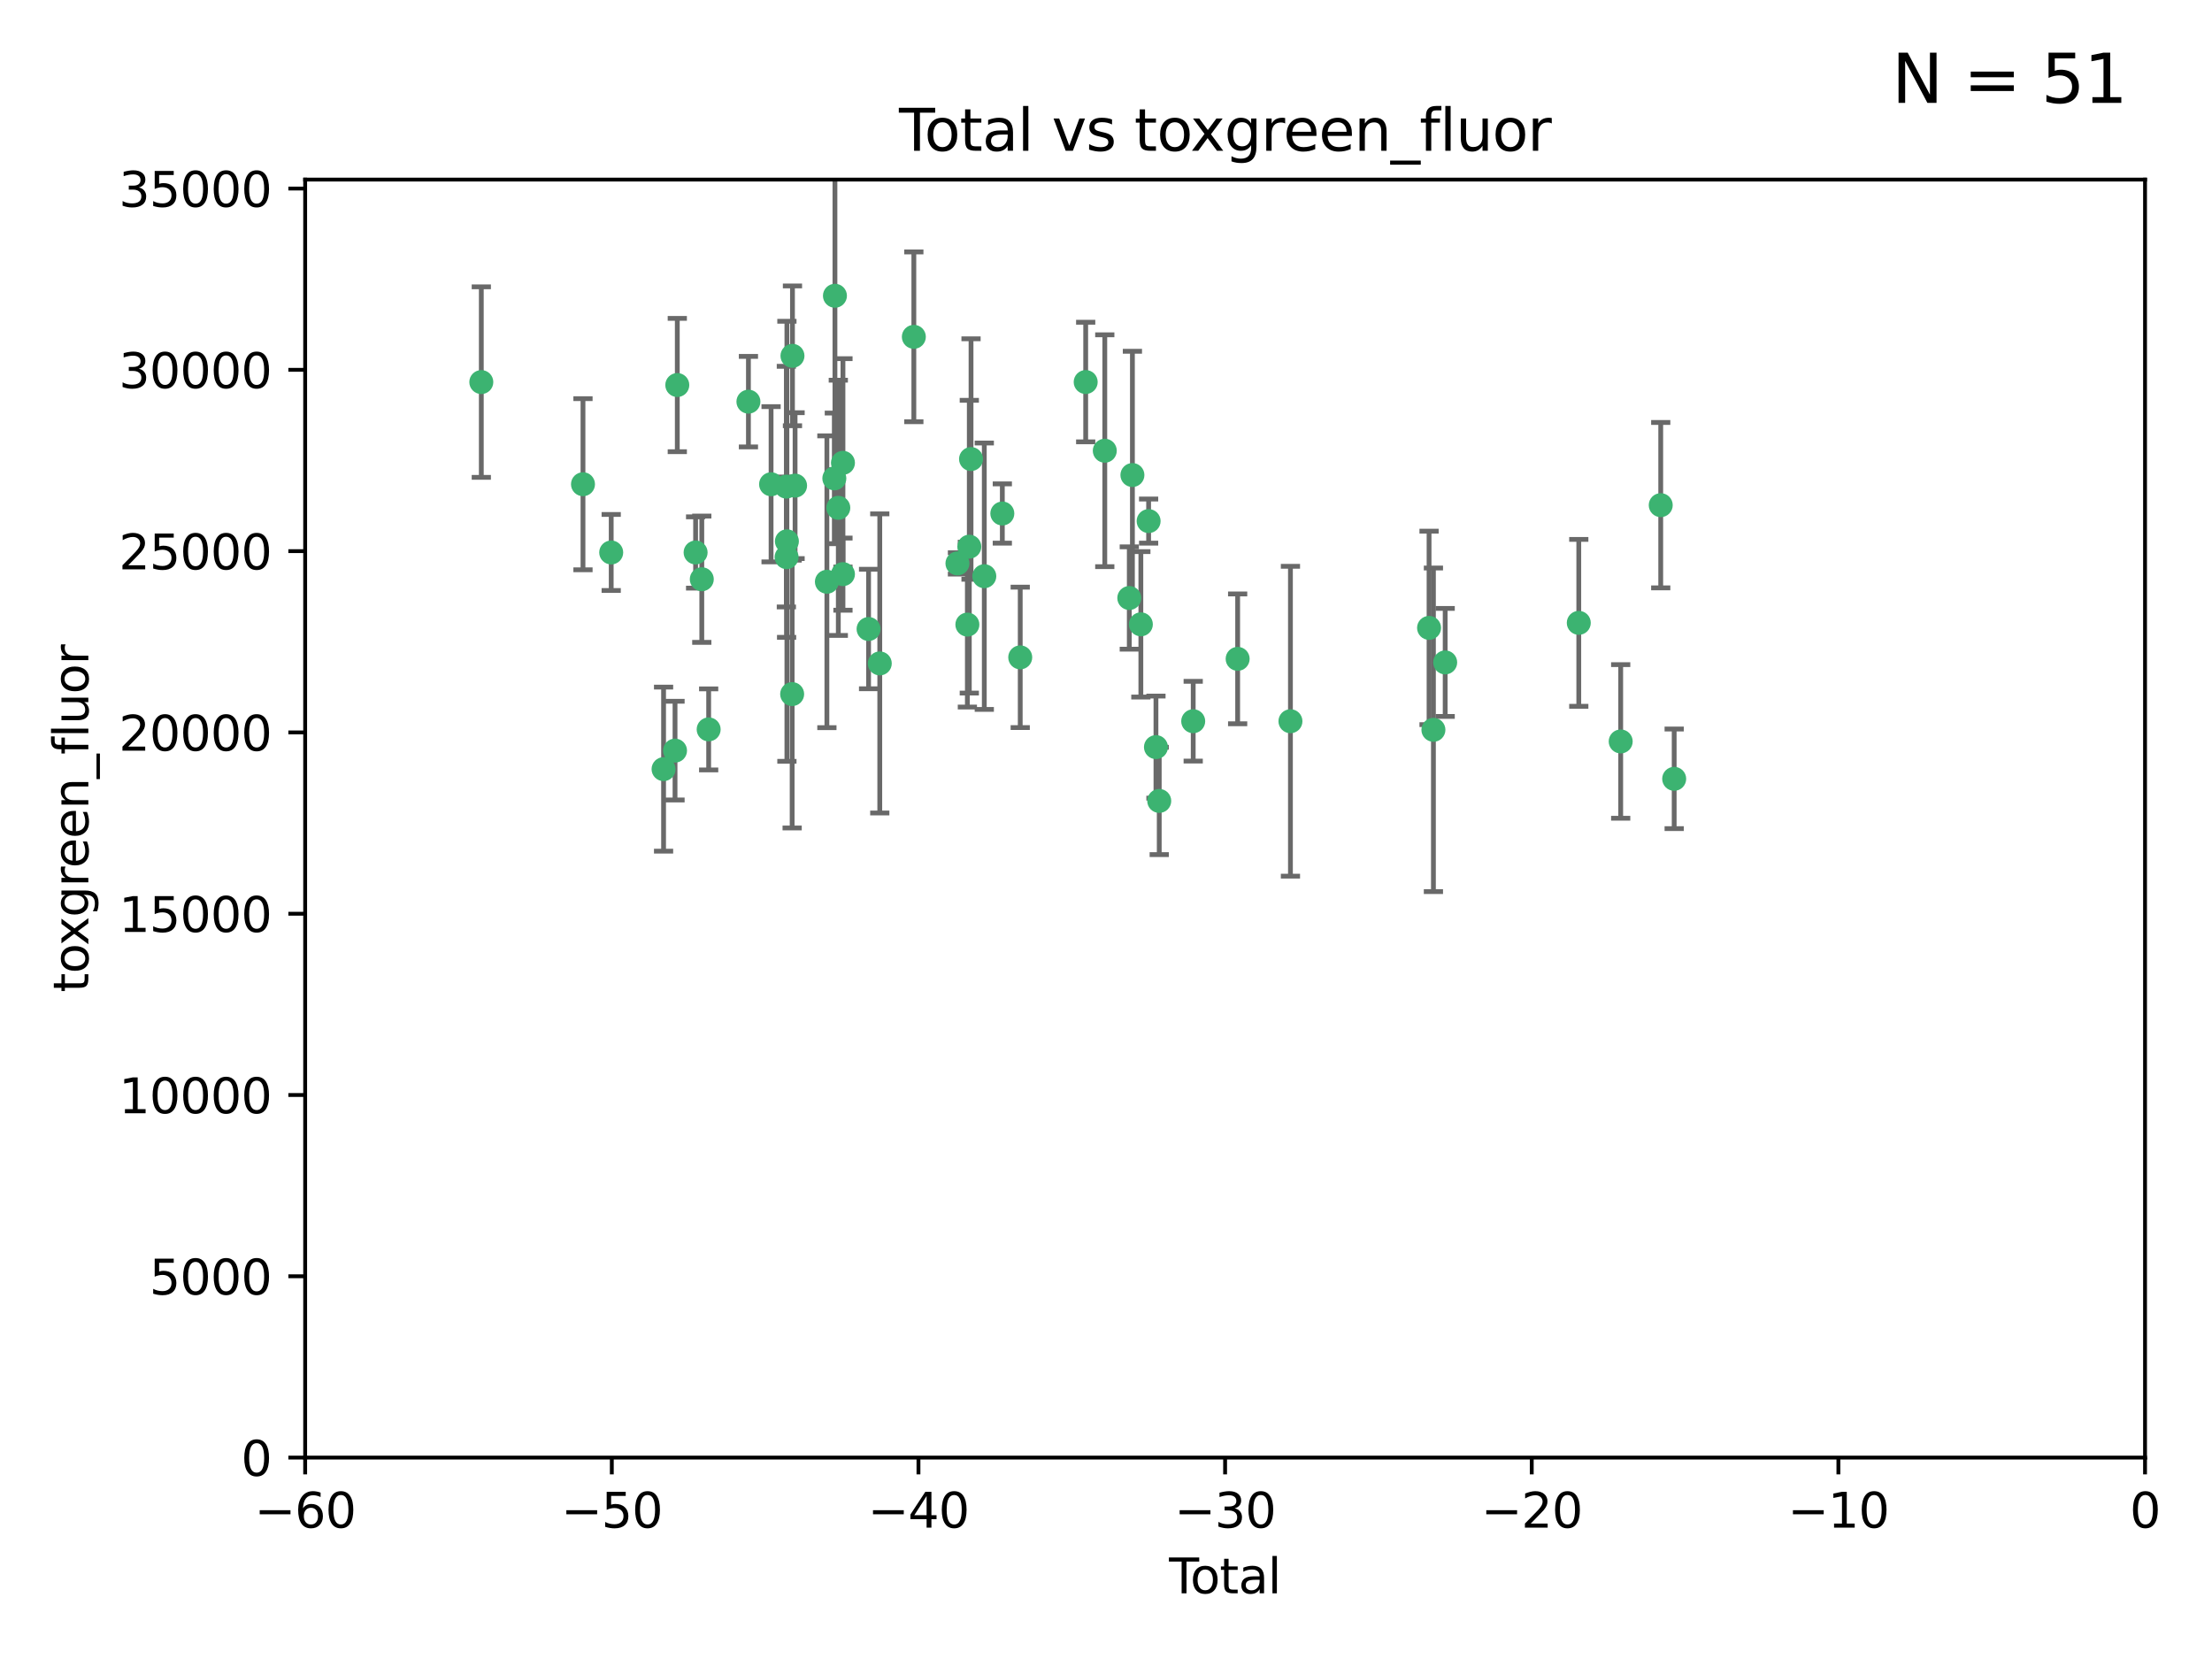 <?xml version="1.0" encoding="utf-8" standalone="no"?>
<!DOCTYPE svg PUBLIC "-//W3C//DTD SVG 1.1//EN"
  "http://www.w3.org/Graphics/SVG/1.1/DTD/svg11.dtd">
<svg xmlns:xlink="http://www.w3.org/1999/xlink" width="460.8pt" height="345.6pt" viewBox="0 0 460.8 345.6" xmlns="http://www.w3.org/2000/svg" version="1.1">
 <defs>
  <style type="text/css">*{stroke-linejoin: round; stroke-linecap: butt}</style>
 </defs>
 <g id="figure_1">
  <g id="patch_1">
   <path d="M 0 345.6 
L 460.8 345.6 
L 460.8 0 
L 0 0 
z
" style="fill: #ffffff"/>
  </g>
  <g id="axes_1">
   <g id="patch_2">
    <path d="M 63.571 303.64 
L 446.85 303.64 
L 446.85 37.411 
L 63.571 37.411 
z
" style="fill: #ffffff"/>
   </g>
   <g id="PathCollection_1">
    <defs>
     <path id="m835913320c" d="M 0 1.118 
C 0.297 1.118 0.581 1 0.791 0.791 
C 1 0.581 1.118 0.297 1.118 0 
C 1.118 -0.297 1 -0.581 0.791 -0.791 
C 0.581 -1 0.297 -1.118 0 -1.118 
C -0.297 -1.118 -0.581 -1 -0.791 -0.791 
C -1 -0.581 -1.118 -0.297 -1.118 0 
C -1.118 0.297 -1 0.581 -0.791 0.791 
C -0.581 1 -0.297 1.118 0 1.118 
z
" style="stroke: #3cb371"/>
    </defs>
    <g clip-path="url(#p80adb5ae2f)">
     <use xlink:href="#m835913320c" x="100.265" y="79.593" style="fill: #3cb371; stroke: #3cb371"/>
     <use xlink:href="#m835913320c" x="121.447" y="100.872" style="fill: #3cb371; stroke: #3cb371"/>
     <use xlink:href="#m835913320c" x="127.325" y="115.09" style="fill: #3cb371; stroke: #3cb371"/>
     <use xlink:href="#m835913320c" x="138.234" y="160.224" style="fill: #3cb371; stroke: #3cb371"/>
     <use xlink:href="#m835913320c" x="140.62" y="156.366" style="fill: #3cb371; stroke: #3cb371"/>
     <use xlink:href="#m835913320c" x="141.093" y="80.209" style="fill: #3cb371; stroke: #3cb371"/>
     <use xlink:href="#m835913320c" x="144.908" y="115.091" style="fill: #3cb371; stroke: #3cb371"/>
     <use xlink:href="#m835913320c" x="146.196" y="120.662" style="fill: #3cb371; stroke: #3cb371"/>
     <use xlink:href="#m835913320c" x="147.627" y="151.945" style="fill: #3cb371; stroke: #3cb371"/>
     <use xlink:href="#m835913320c" x="155.911" y="83.673" style="fill: #3cb371; stroke: #3cb371"/>
     <use xlink:href="#m835913320c" x="160.629" y="100.88" style="fill: #3cb371; stroke: #3cb371"/>
     <use xlink:href="#m835913320c" x="163.813" y="101.372" style="fill: #3cb371; stroke: #3cb371"/>
     <use xlink:href="#m835913320c" x="163.861" y="116.067" style="fill: #3cb371; stroke: #3cb371"/>
     <use xlink:href="#m835913320c" x="163.926" y="112.761" style="fill: #3cb371; stroke: #3cb371"/>
     <use xlink:href="#m835913320c" x="165.019" y="144.591" style="fill: #3cb371; stroke: #3cb371"/>
     <use xlink:href="#m835913320c" x="165.086" y="74.129" style="fill: #3cb371; stroke: #3cb371"/>
     <use xlink:href="#m835913320c" x="165.629" y="101.166" style="fill: #3cb371; stroke: #3cb371"/>
     <use xlink:href="#m835913320c" x="172.257" y="121.191" style="fill: #3cb371; stroke: #3cb371"/>
     <use xlink:href="#m835913320c" x="173.807" y="99.654" style="fill: #3cb371; stroke: #3cb371"/>
     <use xlink:href="#m835913320c" x="173.933" y="61.614" style="fill: #3cb371; stroke: #3cb371"/>
     <use xlink:href="#m835913320c" x="174.635" y="105.788" style="fill: #3cb371; stroke: #3cb371"/>
     <use xlink:href="#m835913320c" x="175.603" y="96.415" style="fill: #3cb371; stroke: #3cb371"/>
     <use xlink:href="#m835913320c" x="175.604" y="119.604" style="fill: #3cb371; stroke: #3cb371"/>
     <use xlink:href="#m835913320c" x="180.941" y="131.033" style="fill: #3cb371; stroke: #3cb371"/>
     <use xlink:href="#m835913320c" x="183.273" y="138.203" style="fill: #3cb371; stroke: #3cb371"/>
     <use xlink:href="#m835913320c" x="190.37" y="70.169" style="fill: #3cb371; stroke: #3cb371"/>
     <use xlink:href="#m835913320c" x="199.455" y="117.366" style="fill: #3cb371; stroke: #3cb371"/>
     <use xlink:href="#m835913320c" x="201.522" y="130.114" style="fill: #3cb371; stroke: #3cb371"/>
     <use xlink:href="#m835913320c" x="201.924" y="113.883" style="fill: #3cb371; stroke: #3cb371"/>
     <use xlink:href="#m835913320c" x="202.284" y="95.624" style="fill: #3cb371; stroke: #3cb371"/>
     <use xlink:href="#m835913320c" x="205.046" y="120.034" style="fill: #3cb371; stroke: #3cb371"/>
     <use xlink:href="#m835913320c" x="208.803" y="106.972" style="fill: #3cb371; stroke: #3cb371"/>
     <use xlink:href="#m835913320c" x="212.533" y="136.942" style="fill: #3cb371; stroke: #3cb371"/>
     <use xlink:href="#m835913320c" x="226.169" y="79.585" style="fill: #3cb371; stroke: #3cb371"/>
     <use xlink:href="#m835913320c" x="230.147" y="93.895" style="fill: #3cb371; stroke: #3cb371"/>
     <use xlink:href="#m835913320c" x="235.252" y="124.576" style="fill: #3cb371; stroke: #3cb371"/>
     <use xlink:href="#m835913320c" x="235.902" y="98.96" style="fill: #3cb371; stroke: #3cb371"/>
     <use xlink:href="#m835913320c" x="237.661" y="130.059" style="fill: #3cb371; stroke: #3cb371"/>
     <use xlink:href="#m835913320c" x="239.278" y="108.552" style="fill: #3cb371; stroke: #3cb371"/>
     <use xlink:href="#m835913320c" x="240.806" y="155.635" style="fill: #3cb371; stroke: #3cb371"/>
     <use xlink:href="#m835913320c" x="241.49" y="166.847" style="fill: #3cb371; stroke: #3cb371"/>
     <use xlink:href="#m835913320c" x="248.567" y="150.242" style="fill: #3cb371; stroke: #3cb371"/>
     <use xlink:href="#m835913320c" x="257.825" y="137.251" style="fill: #3cb371; stroke: #3cb371"/>
     <use xlink:href="#m835913320c" x="268.823" y="150.246" style="fill: #3cb371; stroke: #3cb371"/>
     <use xlink:href="#m835913320c" x="297.7" y="130.801" style="fill: #3cb371; stroke: #3cb371"/>
     <use xlink:href="#m835913320c" x="298.607" y="152.035" style="fill: #3cb371; stroke: #3cb371"/>
     <use xlink:href="#m835913320c" x="301.058" y="137.993" style="fill: #3cb371; stroke: #3cb371"/>
     <use xlink:href="#m835913320c" x="328.889" y="129.752" style="fill: #3cb371; stroke: #3cb371"/>
     <use xlink:href="#m835913320c" x="337.621" y="154.457" style="fill: #3cb371; stroke: #3cb371"/>
     <use xlink:href="#m835913320c" x="345.961" y="105.234" style="fill: #3cb371; stroke: #3cb371"/>
     <use xlink:href="#m835913320c" x="348.763" y="162.243" style="fill: #3cb371; stroke: #3cb371"/>
    </g>
   </g>
   <g id="matplotlib.axis_1">
    <g id="xtick_1">
     <g id="line2d_1">
      <defs>
       <path id="mb2d3863bf5" d="M 0 0 
L 0 3.5 
" style="stroke: #000000; stroke-width: 0.8"/>
      </defs>
      <g>
       <use xlink:href="#mb2d3863bf5" x="63.571" y="303.64" style="stroke: #000000; stroke-width: 0.8"/>
      </g>
     </g>
     <g id="text_1">
      <!-- −60 -->
      <g transform="translate(53.019 318.238)scale(0.1 -0.1)">
       <defs>
        <path id="DejaVuSans-2212" d="M 678 2272 
L 4684 2272 
L 4684 1741 
L 678 1741 
L 678 2272 
z
" transform="scale(0.016)"/>
        <path id="DejaVuSans-36" d="M 2113 2584 
Q 1688 2584 1439 2293 
Q 1191 2003 1191 1497 
Q 1191 994 1439 701 
Q 1688 409 2113 409 
Q 2538 409 2786 701 
Q 3034 994 3034 1497 
Q 3034 2003 2786 2293 
Q 2538 2584 2113 2584 
z
M 3366 4563 
L 3366 3988 
Q 3128 4100 2886 4159 
Q 2644 4219 2406 4219 
Q 1781 4219 1451 3797 
Q 1122 3375 1075 2522 
Q 1259 2794 1537 2939 
Q 1816 3084 2150 3084 
Q 2853 3084 3261 2657 
Q 3669 2231 3669 1497 
Q 3669 778 3244 343 
Q 2819 -91 2113 -91 
Q 1303 -91 875 529 
Q 447 1150 447 2328 
Q 447 3434 972 4092 
Q 1497 4750 2381 4750 
Q 2619 4750 2861 4703 
Q 3103 4656 3366 4563 
z
" transform="scale(0.016)"/>
        <path id="DejaVuSans-30" d="M 2034 4250 
Q 1547 4250 1301 3770 
Q 1056 3291 1056 2328 
Q 1056 1369 1301 889 
Q 1547 409 2034 409 
Q 2525 409 2770 889 
Q 3016 1369 3016 2328 
Q 3016 3291 2770 3770 
Q 2525 4250 2034 4250 
z
M 2034 4750 
Q 2819 4750 3233 4129 
Q 3647 3509 3647 2328 
Q 3647 1150 3233 529 
Q 2819 -91 2034 -91 
Q 1250 -91 836 529 
Q 422 1150 422 2328 
Q 422 3509 836 4129 
Q 1250 4750 2034 4750 
z
" transform="scale(0.016)"/>
       </defs>
       <use xlink:href="#DejaVuSans-2212"/>
       <use xlink:href="#DejaVuSans-36" x="83.789"/>
       <use xlink:href="#DejaVuSans-30" x="147.412"/>
      </g>
     </g>
    </g>
    <g id="xtick_2">
     <g id="line2d_2">
      <g>
       <use xlink:href="#mb2d3863bf5" x="127.451" y="303.64" style="stroke: #000000; stroke-width: 0.8"/>
      </g>
     </g>
     <g id="text_2">
      <!-- −50 -->
      <g transform="translate(116.899 318.238)scale(0.1 -0.1)">
       <defs>
        <path id="DejaVuSans-35" d="M 691 4666 
L 3169 4666 
L 3169 4134 
L 1269 4134 
L 1269 2991 
Q 1406 3038 1543 3061 
Q 1681 3084 1819 3084 
Q 2600 3084 3056 2656 
Q 3513 2228 3513 1497 
Q 3513 744 3044 326 
Q 2575 -91 1722 -91 
Q 1428 -91 1123 -41 
Q 819 9 494 109 
L 494 744 
Q 775 591 1075 516 
Q 1375 441 1709 441 
Q 2250 441 2565 725 
Q 2881 1009 2881 1497 
Q 2881 1984 2565 2268 
Q 2250 2553 1709 2553 
Q 1456 2553 1204 2497 
Q 953 2441 691 2322 
L 691 4666 
z
" transform="scale(0.016)"/>
       </defs>
       <use xlink:href="#DejaVuSans-2212"/>
       <use xlink:href="#DejaVuSans-35" x="83.789"/>
       <use xlink:href="#DejaVuSans-30" x="147.412"/>
      </g>
     </g>
    </g>
    <g id="xtick_3">
     <g id="line2d_3">
      <g>
       <use xlink:href="#mb2d3863bf5" x="191.331" y="303.64" style="stroke: #000000; stroke-width: 0.8"/>
      </g>
     </g>
     <g id="text_3">
      <!-- −40 -->
      <g transform="translate(180.778 318.238)scale(0.1 -0.1)">
       <defs>
        <path id="DejaVuSans-34" d="M 2419 4116 
L 825 1625 
L 2419 1625 
L 2419 4116 
z
M 2253 4666 
L 3047 4666 
L 3047 1625 
L 3713 1625 
L 3713 1100 
L 3047 1100 
L 3047 0 
L 2419 0 
L 2419 1100 
L 313 1100 
L 313 1709 
L 2253 4666 
z
" transform="scale(0.016)"/>
       </defs>
       <use xlink:href="#DejaVuSans-2212"/>
       <use xlink:href="#DejaVuSans-34" x="83.789"/>
       <use xlink:href="#DejaVuSans-30" x="147.412"/>
      </g>
     </g>
    </g>
    <g id="xtick_4">
     <g id="line2d_4">
      <g>
       <use xlink:href="#mb2d3863bf5" x="255.211" y="303.64" style="stroke: #000000; stroke-width: 0.8"/>
      </g>
     </g>
     <g id="text_4">
      <!-- −30 -->
      <g transform="translate(244.658 318.238)scale(0.1 -0.1)">
       <defs>
        <path id="DejaVuSans-33" d="M 2597 2516 
Q 3050 2419 3304 2112 
Q 3559 1806 3559 1356 
Q 3559 666 3084 287 
Q 2609 -91 1734 -91 
Q 1441 -91 1130 -33 
Q 819 25 488 141 
L 488 750 
Q 750 597 1062 519 
Q 1375 441 1716 441 
Q 2309 441 2620 675 
Q 2931 909 2931 1356 
Q 2931 1769 2642 2001 
Q 2353 2234 1838 2234 
L 1294 2234 
L 1294 2753 
L 1863 2753 
Q 2328 2753 2575 2939 
Q 2822 3125 2822 3475 
Q 2822 3834 2567 4026 
Q 2313 4219 1838 4219 
Q 1578 4219 1281 4162 
Q 984 4106 628 3988 
L 628 4550 
Q 988 4650 1302 4700 
Q 1616 4750 1894 4750 
Q 2613 4750 3031 4423 
Q 3450 4097 3450 3541 
Q 3450 3153 3228 2886 
Q 3006 2619 2597 2516 
z
" transform="scale(0.016)"/>
       </defs>
       <use xlink:href="#DejaVuSans-2212"/>
       <use xlink:href="#DejaVuSans-33" x="83.789"/>
       <use xlink:href="#DejaVuSans-30" x="147.412"/>
      </g>
     </g>
    </g>
    <g id="xtick_5">
     <g id="line2d_5">
      <g>
       <use xlink:href="#mb2d3863bf5" x="319.09" y="303.64" style="stroke: #000000; stroke-width: 0.8"/>
      </g>
     </g>
     <g id="text_5">
      <!-- −20 -->
      <g transform="translate(308.538 318.238)scale(0.1 -0.1)">
       <defs>
        <path id="DejaVuSans-32" d="M 1228 531 
L 3431 531 
L 3431 0 
L 469 0 
L 469 531 
Q 828 903 1448 1529 
Q 2069 2156 2228 2338 
Q 2531 2678 2651 2914 
Q 2772 3150 2772 3378 
Q 2772 3750 2511 3984 
Q 2250 4219 1831 4219 
Q 1534 4219 1204 4116 
Q 875 4013 500 3803 
L 500 4441 
Q 881 4594 1212 4672 
Q 1544 4750 1819 4750 
Q 2544 4750 2975 4387 
Q 3406 4025 3406 3419 
Q 3406 3131 3298 2873 
Q 3191 2616 2906 2266 
Q 2828 2175 2409 1742 
Q 1991 1309 1228 531 
z
" transform="scale(0.016)"/>
       </defs>
       <use xlink:href="#DejaVuSans-2212"/>
       <use xlink:href="#DejaVuSans-32" x="83.789"/>
       <use xlink:href="#DejaVuSans-30" x="147.412"/>
      </g>
     </g>
    </g>
    <g id="xtick_6">
     <g id="line2d_6">
      <g>
       <use xlink:href="#mb2d3863bf5" x="382.97" y="303.64" style="stroke: #000000; stroke-width: 0.8"/>
      </g>
     </g>
     <g id="text_6">
      <!-- −10 -->
      <g transform="translate(372.418 318.238)scale(0.1 -0.1)">
       <defs>
        <path id="DejaVuSans-31" d="M 794 531 
L 1825 531 
L 1825 4091 
L 703 3866 
L 703 4441 
L 1819 4666 
L 2450 4666 
L 2450 531 
L 3481 531 
L 3481 0 
L 794 0 
L 794 531 
z
" transform="scale(0.016)"/>
       </defs>
       <use xlink:href="#DejaVuSans-2212"/>
       <use xlink:href="#DejaVuSans-31" x="83.789"/>
       <use xlink:href="#DejaVuSans-30" x="147.412"/>
      </g>
     </g>
    </g>
    <g id="xtick_7">
     <g id="line2d_7">
      <g>
       <use xlink:href="#mb2d3863bf5" x="446.85" y="303.64" style="stroke: #000000; stroke-width: 0.8"/>
      </g>
     </g>
     <g id="text_7">
      <!-- 0 -->
      <g transform="translate(443.669 318.238)scale(0.1 -0.1)">
       <use xlink:href="#DejaVuSans-30"/>
      </g>
     </g>
    </g>
    <g id="text_8">
     <!-- Total -->
     <g transform="translate(243.534 331.917)scale(0.1 -0.1)">
      <defs>
       <path id="DejaVuSans-54" d="M -19 4666 
L 3928 4666 
L 3928 4134 
L 2272 4134 
L 2272 0 
L 1638 0 
L 1638 4134 
L -19 4134 
L -19 4666 
z
" transform="scale(0.016)"/>
       <path id="DejaVuSans-6f" d="M 1959 3097 
Q 1497 3097 1228 2736 
Q 959 2375 959 1747 
Q 959 1119 1226 758 
Q 1494 397 1959 397 
Q 2419 397 2687 759 
Q 2956 1122 2956 1747 
Q 2956 2369 2687 2733 
Q 2419 3097 1959 3097 
z
M 1959 3584 
Q 2709 3584 3137 3096 
Q 3566 2609 3566 1747 
Q 3566 888 3137 398 
Q 2709 -91 1959 -91 
Q 1206 -91 779 398 
Q 353 888 353 1747 
Q 353 2609 779 3096 
Q 1206 3584 1959 3584 
z
" transform="scale(0.016)"/>
       <path id="DejaVuSans-74" d="M 1172 4494 
L 1172 3500 
L 2356 3500 
L 2356 3053 
L 1172 3053 
L 1172 1153 
Q 1172 725 1289 603 
Q 1406 481 1766 481 
L 2356 481 
L 2356 0 
L 1766 0 
Q 1100 0 847 248 
Q 594 497 594 1153 
L 594 3053 
L 172 3053 
L 172 3500 
L 594 3500 
L 594 4494 
L 1172 4494 
z
" transform="scale(0.016)"/>
       <path id="DejaVuSans-61" d="M 2194 1759 
Q 1497 1759 1228 1600 
Q 959 1441 959 1056 
Q 959 750 1161 570 
Q 1363 391 1709 391 
Q 2188 391 2477 730 
Q 2766 1069 2766 1631 
L 2766 1759 
L 2194 1759 
z
M 3341 1997 
L 3341 0 
L 2766 0 
L 2766 531 
Q 2569 213 2275 61 
Q 1981 -91 1556 -91 
Q 1019 -91 701 211 
Q 384 513 384 1019 
Q 384 1609 779 1909 
Q 1175 2209 1959 2209 
L 2766 2209 
L 2766 2266 
Q 2766 2663 2505 2880 
Q 2244 3097 1772 3097 
Q 1472 3097 1187 3025 
Q 903 2953 641 2809 
L 641 3341 
Q 956 3463 1253 3523 
Q 1550 3584 1831 3584 
Q 2591 3584 2966 3190 
Q 3341 2797 3341 1997 
z
" transform="scale(0.016)"/>
       <path id="DejaVuSans-6c" d="M 603 4863 
L 1178 4863 
L 1178 0 
L 603 0 
L 603 4863 
z
" transform="scale(0.016)"/>
      </defs>
      <use xlink:href="#DejaVuSans-54"/>
      <use xlink:href="#DejaVuSans-6f" x="44.084"/>
      <use xlink:href="#DejaVuSans-74" x="105.266"/>
      <use xlink:href="#DejaVuSans-61" x="144.475"/>
      <use xlink:href="#DejaVuSans-6c" x="205.754"/>
     </g>
    </g>
   </g>
   <g id="matplotlib.axis_2">
    <g id="ytick_1">
     <g id="line2d_8">
      <defs>
       <path id="m566ba371e2" d="M 0 0 
L -3.5 0 
" style="stroke: #000000; stroke-width: 0.8"/>
      </defs>
      <g>
       <use xlink:href="#m566ba371e2" x="63.571" y="303.64" style="stroke: #000000; stroke-width: 0.8"/>
      </g>
     </g>
     <g id="text_9">
      <!-- 0 -->
      <g transform="translate(50.209 307.439)scale(0.1 -0.1)">
       <use xlink:href="#DejaVuSans-30"/>
      </g>
     </g>
    </g>
    <g id="ytick_2">
     <g id="line2d_9">
      <g>
       <use xlink:href="#m566ba371e2" x="63.571" y="265.874" style="stroke: #000000; stroke-width: 0.8"/>
      </g>
     </g>
     <g id="text_10">
      <!-- 5000 -->
      <g transform="translate(31.121 269.673)scale(0.1 -0.1)">
       <use xlink:href="#DejaVuSans-35"/>
       <use xlink:href="#DejaVuSans-30" x="63.623"/>
       <use xlink:href="#DejaVuSans-30" x="127.246"/>
       <use xlink:href="#DejaVuSans-30" x="190.869"/>
      </g>
     </g>
    </g>
    <g id="ytick_3">
     <g id="line2d_10">
      <g>
       <use xlink:href="#m566ba371e2" x="63.571" y="228.108" style="stroke: #000000; stroke-width: 0.8"/>
      </g>
     </g>
     <g id="text_11">
      <!-- 10000 -->
      <g transform="translate(24.759 231.907)scale(0.1 -0.1)">
       <use xlink:href="#DejaVuSans-31"/>
       <use xlink:href="#DejaVuSans-30" x="63.623"/>
       <use xlink:href="#DejaVuSans-30" x="127.246"/>
       <use xlink:href="#DejaVuSans-30" x="190.869"/>
       <use xlink:href="#DejaVuSans-30" x="254.492"/>
      </g>
     </g>
    </g>
    <g id="ytick_4">
     <g id="line2d_11">
      <g>
       <use xlink:href="#m566ba371e2" x="63.571" y="190.342" style="stroke: #000000; stroke-width: 0.8"/>
      </g>
     </g>
     <g id="text_12">
      <!-- 15000 -->
      <g transform="translate(24.759 194.141)scale(0.1 -0.1)">
       <use xlink:href="#DejaVuSans-31"/>
       <use xlink:href="#DejaVuSans-35" x="63.623"/>
       <use xlink:href="#DejaVuSans-30" x="127.246"/>
       <use xlink:href="#DejaVuSans-30" x="190.869"/>
       <use xlink:href="#DejaVuSans-30" x="254.492"/>
      </g>
     </g>
    </g>
    <g id="ytick_5">
     <g id="line2d_12">
      <g>
       <use xlink:href="#m566ba371e2" x="63.571" y="152.576" style="stroke: #000000; stroke-width: 0.8"/>
      </g>
     </g>
     <g id="text_13">
      <!-- 20000 -->
      <g transform="translate(24.759 156.375)scale(0.1 -0.1)">
       <use xlink:href="#DejaVuSans-32"/>
       <use xlink:href="#DejaVuSans-30" x="63.623"/>
       <use xlink:href="#DejaVuSans-30" x="127.246"/>
       <use xlink:href="#DejaVuSans-30" x="190.869"/>
       <use xlink:href="#DejaVuSans-30" x="254.492"/>
      </g>
     </g>
    </g>
    <g id="ytick_6">
     <g id="line2d_13">
      <g>
       <use xlink:href="#m566ba371e2" x="63.571" y="114.81" style="stroke: #000000; stroke-width: 0.8"/>
      </g>
     </g>
     <g id="text_14">
      <!-- 25000 -->
      <g transform="translate(24.759 118.609)scale(0.1 -0.1)">
       <use xlink:href="#DejaVuSans-32"/>
       <use xlink:href="#DejaVuSans-35" x="63.623"/>
       <use xlink:href="#DejaVuSans-30" x="127.246"/>
       <use xlink:href="#DejaVuSans-30" x="190.869"/>
       <use xlink:href="#DejaVuSans-30" x="254.492"/>
      </g>
     </g>
    </g>
    <g id="ytick_7">
     <g id="line2d_14">
      <g>
       <use xlink:href="#m566ba371e2" x="63.571" y="77.044" style="stroke: #000000; stroke-width: 0.8"/>
      </g>
     </g>
     <g id="text_15">
      <!-- 30000 -->
      <g transform="translate(24.759 80.844)scale(0.1 -0.1)">
       <use xlink:href="#DejaVuSans-33"/>
       <use xlink:href="#DejaVuSans-30" x="63.623"/>
       <use xlink:href="#DejaVuSans-30" x="127.246"/>
       <use xlink:href="#DejaVuSans-30" x="190.869"/>
       <use xlink:href="#DejaVuSans-30" x="254.492"/>
      </g>
     </g>
    </g>
    <g id="ytick_8">
     <g id="line2d_15">
      <g>
       <use xlink:href="#m566ba371e2" x="63.571" y="39.278" style="stroke: #000000; stroke-width: 0.8"/>
      </g>
     </g>
     <g id="text_16">
      <!-- 35000 -->
      <g transform="translate(24.759 43.078)scale(0.1 -0.1)">
       <use xlink:href="#DejaVuSans-33"/>
       <use xlink:href="#DejaVuSans-35" x="63.623"/>
       <use xlink:href="#DejaVuSans-30" x="127.246"/>
       <use xlink:href="#DejaVuSans-30" x="190.869"/>
       <use xlink:href="#DejaVuSans-30" x="254.492"/>
      </g>
     </g>
    </g>
    <g id="text_17">
     <!-- toxgreen_fluor -->
     <g transform="translate(18.401 206.72)rotate(-90)scale(0.1 -0.1)">
      <defs>
       <path id="DejaVuSans-78" d="M 3513 3500 
L 2247 1797 
L 3578 0 
L 2900 0 
L 1881 1375 
L 863 0 
L 184 0 
L 1544 1831 
L 300 3500 
L 978 3500 
L 1906 2253 
L 2834 3500 
L 3513 3500 
z
" transform="scale(0.016)"/>
       <path id="DejaVuSans-67" d="M 2906 1791 
Q 2906 2416 2648 2759 
Q 2391 3103 1925 3103 
Q 1463 3103 1205 2759 
Q 947 2416 947 1791 
Q 947 1169 1205 825 
Q 1463 481 1925 481 
Q 2391 481 2648 825 
Q 2906 1169 2906 1791 
z
M 3481 434 
Q 3481 -459 3084 -895 
Q 2688 -1331 1869 -1331 
Q 1566 -1331 1297 -1286 
Q 1028 -1241 775 -1147 
L 775 -588 
Q 1028 -725 1275 -790 
Q 1522 -856 1778 -856 
Q 2344 -856 2625 -561 
Q 2906 -266 2906 331 
L 2906 616 
Q 2728 306 2450 153 
Q 2172 0 1784 0 
Q 1141 0 747 490 
Q 353 981 353 1791 
Q 353 2603 747 3093 
Q 1141 3584 1784 3584 
Q 2172 3584 2450 3431 
Q 2728 3278 2906 2969 
L 2906 3500 
L 3481 3500 
L 3481 434 
z
" transform="scale(0.016)"/>
       <path id="DejaVuSans-72" d="M 2631 2963 
Q 2534 3019 2420 3045 
Q 2306 3072 2169 3072 
Q 1681 3072 1420 2755 
Q 1159 2438 1159 1844 
L 1159 0 
L 581 0 
L 581 3500 
L 1159 3500 
L 1159 2956 
Q 1341 3275 1631 3429 
Q 1922 3584 2338 3584 
Q 2397 3584 2469 3576 
Q 2541 3569 2628 3553 
L 2631 2963 
z
" transform="scale(0.016)"/>
       <path id="DejaVuSans-65" d="M 3597 1894 
L 3597 1613 
L 953 1613 
Q 991 1019 1311 708 
Q 1631 397 2203 397 
Q 2534 397 2845 478 
Q 3156 559 3463 722 
L 3463 178 
Q 3153 47 2828 -22 
Q 2503 -91 2169 -91 
Q 1331 -91 842 396 
Q 353 884 353 1716 
Q 353 2575 817 3079 
Q 1281 3584 2069 3584 
Q 2775 3584 3186 3129 
Q 3597 2675 3597 1894 
z
M 3022 2063 
Q 3016 2534 2758 2815 
Q 2500 3097 2075 3097 
Q 1594 3097 1305 2825 
Q 1016 2553 972 2059 
L 3022 2063 
z
" transform="scale(0.016)"/>
       <path id="DejaVuSans-6e" d="M 3513 2113 
L 3513 0 
L 2938 0 
L 2938 2094 
Q 2938 2591 2744 2837 
Q 2550 3084 2163 3084 
Q 1697 3084 1428 2787 
Q 1159 2491 1159 1978 
L 1159 0 
L 581 0 
L 581 3500 
L 1159 3500 
L 1159 2956 
Q 1366 3272 1645 3428 
Q 1925 3584 2291 3584 
Q 2894 3584 3203 3211 
Q 3513 2838 3513 2113 
z
" transform="scale(0.016)"/>
       <path id="DejaVuSans-5f" d="M 3263 -1063 
L 3263 -1509 
L -63 -1509 
L -63 -1063 
L 3263 -1063 
z
" transform="scale(0.016)"/>
       <path id="DejaVuSans-66" d="M 2375 4863 
L 2375 4384 
L 1825 4384 
Q 1516 4384 1395 4259 
Q 1275 4134 1275 3809 
L 1275 3500 
L 2222 3500 
L 2222 3053 
L 1275 3053 
L 1275 0 
L 697 0 
L 697 3053 
L 147 3053 
L 147 3500 
L 697 3500 
L 697 3744 
Q 697 4328 969 4595 
Q 1241 4863 1831 4863 
L 2375 4863 
z
" transform="scale(0.016)"/>
       <path id="DejaVuSans-75" d="M 544 1381 
L 544 3500 
L 1119 3500 
L 1119 1403 
Q 1119 906 1312 657 
Q 1506 409 1894 409 
Q 2359 409 2629 706 
Q 2900 1003 2900 1516 
L 2900 3500 
L 3475 3500 
L 3475 0 
L 2900 0 
L 2900 538 
Q 2691 219 2414 64 
Q 2138 -91 1772 -91 
Q 1169 -91 856 284 
Q 544 659 544 1381 
z
M 1991 3584 
L 1991 3584 
z
" transform="scale(0.016)"/>
      </defs>
      <use xlink:href="#DejaVuSans-74"/>
      <use xlink:href="#DejaVuSans-6f" x="39.209"/>
      <use xlink:href="#DejaVuSans-78" x="97.266"/>
      <use xlink:href="#DejaVuSans-67" x="156.445"/>
      <use xlink:href="#DejaVuSans-72" x="219.922"/>
      <use xlink:href="#DejaVuSans-65" x="258.785"/>
      <use xlink:href="#DejaVuSans-65" x="320.309"/>
      <use xlink:href="#DejaVuSans-6e" x="381.832"/>
      <use xlink:href="#DejaVuSans-5f" x="445.211"/>
      <use xlink:href="#DejaVuSans-66" x="495.211"/>
      <use xlink:href="#DejaVuSans-6c" x="530.416"/>
      <use xlink:href="#DejaVuSans-75" x="558.199"/>
      <use xlink:href="#DejaVuSans-6f" x="621.578"/>
      <use xlink:href="#DejaVuSans-72" x="682.76"/>
     </g>
    </g>
   </g>
   <g id="LineCollection_1">
    <path d="M 100.265 99.437 
L 100.265 59.75 
" clip-path="url(#p80adb5ae2f)" style="fill: none; stroke: #696969"/>
    <path d="M 121.447 118.692 
L 121.447 83.052 
" clip-path="url(#p80adb5ae2f)" style="fill: none; stroke: #696969"/>
    <path d="M 127.325 123.008 
L 127.325 107.171 
" clip-path="url(#p80adb5ae2f)" style="fill: none; stroke: #696969"/>
    <path d="M 138.234 177.314 
L 138.234 143.135 
" clip-path="url(#p80adb5ae2f)" style="fill: none; stroke: #696969"/>
    <path d="M 140.62 166.65 
L 140.62 146.083 
" clip-path="url(#p80adb5ae2f)" style="fill: none; stroke: #696969"/>
    <path d="M 141.093 94.094 
L 141.093 66.324 
" clip-path="url(#p80adb5ae2f)" style="fill: none; stroke: #696969"/>
    <path d="M 144.908 122.516 
L 144.908 107.666 
" clip-path="url(#p80adb5ae2f)" style="fill: none; stroke: #696969"/>
    <path d="M 146.196 133.818 
L 146.196 107.506 
" clip-path="url(#p80adb5ae2f)" style="fill: none; stroke: #696969"/>
    <path d="M 147.627 160.385 
L 147.627 143.505 
" clip-path="url(#p80adb5ae2f)" style="fill: none; stroke: #696969"/>
    <path d="M 155.911 93.1 
L 155.911 74.246 
" clip-path="url(#p80adb5ae2f)" style="fill: none; stroke: #696969"/>
    <path d="M 160.629 117.048 
L 160.629 84.711 
" clip-path="url(#p80adb5ae2f)" style="fill: none; stroke: #696969"/>
    <path d="M 163.813 126.436 
L 163.813 76.309 
" clip-path="url(#p80adb5ae2f)" style="fill: none; stroke: #696969"/>
    <path d="M 163.861 132.771 
L 163.861 99.364 
" clip-path="url(#p80adb5ae2f)" style="fill: none; stroke: #696969"/>
    <path d="M 163.926 158.597 
L 163.926 66.926 
" clip-path="url(#p80adb5ae2f)" style="fill: none; stroke: #696969"/>
    <path d="M 165.019 172.484 
L 165.019 116.697 
" clip-path="url(#p80adb5ae2f)" style="fill: none; stroke: #696969"/>
    <path d="M 165.086 88.692 
L 165.086 59.566 
" clip-path="url(#p80adb5ae2f)" style="fill: none; stroke: #696969"/>
    <path d="M 165.629 116.358 
L 165.629 85.973 
" clip-path="url(#p80adb5ae2f)" style="fill: none; stroke: #696969"/>
    <path d="M 172.257 151.584 
L 172.257 90.798 
" clip-path="url(#p80adb5ae2f)" style="fill: none; stroke: #696969"/>
    <path d="M 173.807 113.257 
L 173.807 86.051 
" clip-path="url(#p80adb5ae2f)" style="fill: none; stroke: #696969"/>
    <path d="M 173.933 97.825 
L 173.933 25.402 
" clip-path="url(#p80adb5ae2f)" style="fill: none; stroke: #696969"/>
    <path d="M 174.635 132.373 
L 174.635 79.202 
" clip-path="url(#p80adb5ae2f)" style="fill: none; stroke: #696969"/>
    <path d="M 175.603 118.115 
L 175.603 74.714 
" clip-path="url(#p80adb5ae2f)" style="fill: none; stroke: #696969"/>
    <path d="M 175.604 127.118 
L 175.604 112.09 
" clip-path="url(#p80adb5ae2f)" style="fill: none; stroke: #696969"/>
    <path d="M 180.941 143.479 
L 180.941 118.586 
" clip-path="url(#p80adb5ae2f)" style="fill: none; stroke: #696969"/>
    <path d="M 183.273 169.362 
L 183.273 107.043 
" clip-path="url(#p80adb5ae2f)" style="fill: none; stroke: #696969"/>
    <path d="M 190.37 87.855 
L 190.37 52.483 
" clip-path="url(#p80adb5ae2f)" style="fill: none; stroke: #696969"/>
    <path d="M 199.455 119.591 
L 199.455 115.141 
" clip-path="url(#p80adb5ae2f)" style="fill: none; stroke: #696969"/>
    <path d="M 201.522 147.286 
L 201.522 112.943 
" clip-path="url(#p80adb5ae2f)" style="fill: none; stroke: #696969"/>
    <path d="M 201.924 144.378 
L 201.924 83.389 
" clip-path="url(#p80adb5ae2f)" style="fill: none; stroke: #696969"/>
    <path d="M 202.284 120.671 
L 202.284 70.577 
" clip-path="url(#p80adb5ae2f)" style="fill: none; stroke: #696969"/>
    <path d="M 205.046 147.781 
L 205.046 92.287 
" clip-path="url(#p80adb5ae2f)" style="fill: none; stroke: #696969"/>
    <path d="M 208.803 113.147 
L 208.803 100.797 
" clip-path="url(#p80adb5ae2f)" style="fill: none; stroke: #696969"/>
    <path d="M 212.533 151.57 
L 212.533 122.315 
" clip-path="url(#p80adb5ae2f)" style="fill: none; stroke: #696969"/>
    <path d="M 226.169 92.04 
L 226.169 67.13 
" clip-path="url(#p80adb5ae2f)" style="fill: none; stroke: #696969"/>
    <path d="M 230.147 118.044 
L 230.147 69.747 
" clip-path="url(#p80adb5ae2f)" style="fill: none; stroke: #696969"/>
    <path d="M 235.252 135.235 
L 235.252 113.917 
" clip-path="url(#p80adb5ae2f)" style="fill: none; stroke: #696969"/>
    <path d="M 235.902 124.744 
L 235.902 73.175 
" clip-path="url(#p80adb5ae2f)" style="fill: none; stroke: #696969"/>
    <path d="M 237.661 145.209 
L 237.661 114.909 
" clip-path="url(#p80adb5ae2f)" style="fill: none; stroke: #696969"/>
    <path d="M 239.278 113.148 
L 239.278 103.957 
" clip-path="url(#p80adb5ae2f)" style="fill: none; stroke: #696969"/>
    <path d="M 240.806 166.268 
L 240.806 145.002 
" clip-path="url(#p80adb5ae2f)" style="fill: none; stroke: #696969"/>
    <path d="M 241.49 178.027 
L 241.49 155.668 
" clip-path="url(#p80adb5ae2f)" style="fill: none; stroke: #696969"/>
    <path d="M 248.567 158.549 
L 248.567 141.935 
" clip-path="url(#p80adb5ae2f)" style="fill: none; stroke: #696969"/>
    <path d="M 257.825 150.773 
L 257.825 123.729 
" clip-path="url(#p80adb5ae2f)" style="fill: none; stroke: #696969"/>
    <path d="M 268.823 182.519 
L 268.823 117.972 
" clip-path="url(#p80adb5ae2f)" style="fill: none; stroke: #696969"/>
    <path d="M 297.7 150.951 
L 297.7 110.652 
" clip-path="url(#p80adb5ae2f)" style="fill: none; stroke: #696969"/>
    <path d="M 298.607 185.743 
L 298.607 118.327 
" clip-path="url(#p80adb5ae2f)" style="fill: none; stroke: #696969"/>
    <path d="M 301.058 149.246 
L 301.058 126.741 
" clip-path="url(#p80adb5ae2f)" style="fill: none; stroke: #696969"/>
    <path d="M 328.889 147.136 
L 328.889 112.367 
" clip-path="url(#p80adb5ae2f)" style="fill: none; stroke: #696969"/>
    <path d="M 337.621 170.456 
L 337.621 138.458 
" clip-path="url(#p80adb5ae2f)" style="fill: none; stroke: #696969"/>
    <path d="M 345.961 122.461 
L 345.961 88.007 
" clip-path="url(#p80adb5ae2f)" style="fill: none; stroke: #696969"/>
    <path d="M 348.763 172.618 
L 348.763 151.867 
" clip-path="url(#p80adb5ae2f)" style="fill: none; stroke: #696969"/>
   </g>
   <g id="line2d_16">
    <defs>
     <path id="mf14e635956" d="M 2 0 
L -2 -0 
" style="stroke: #696969"/>
    </defs>
    <g clip-path="url(#p80adb5ae2f)">
     <use xlink:href="#mf14e635956" x="100.265" y="99.437" style="fill: #696969; stroke: #696969"/>
     <use xlink:href="#mf14e635956" x="121.447" y="118.692" style="fill: #696969; stroke: #696969"/>
     <use xlink:href="#mf14e635956" x="127.325" y="123.008" style="fill: #696969; stroke: #696969"/>
     <use xlink:href="#mf14e635956" x="138.234" y="177.314" style="fill: #696969; stroke: #696969"/>
     <use xlink:href="#mf14e635956" x="140.62" y="166.65" style="fill: #696969; stroke: #696969"/>
     <use xlink:href="#mf14e635956" x="141.093" y="94.094" style="fill: #696969; stroke: #696969"/>
     <use xlink:href="#mf14e635956" x="144.908" y="122.516" style="fill: #696969; stroke: #696969"/>
     <use xlink:href="#mf14e635956" x="146.196" y="133.818" style="fill: #696969; stroke: #696969"/>
     <use xlink:href="#mf14e635956" x="147.627" y="160.385" style="fill: #696969; stroke: #696969"/>
     <use xlink:href="#mf14e635956" x="155.911" y="93.1" style="fill: #696969; stroke: #696969"/>
     <use xlink:href="#mf14e635956" x="160.629" y="117.048" style="fill: #696969; stroke: #696969"/>
     <use xlink:href="#mf14e635956" x="163.813" y="126.436" style="fill: #696969; stroke: #696969"/>
     <use xlink:href="#mf14e635956" x="163.861" y="132.771" style="fill: #696969; stroke: #696969"/>
     <use xlink:href="#mf14e635956" x="163.926" y="158.597" style="fill: #696969; stroke: #696969"/>
     <use xlink:href="#mf14e635956" x="165.019" y="172.484" style="fill: #696969; stroke: #696969"/>
     <use xlink:href="#mf14e635956" x="165.086" y="88.692" style="fill: #696969; stroke: #696969"/>
     <use xlink:href="#mf14e635956" x="165.629" y="116.358" style="fill: #696969; stroke: #696969"/>
     <use xlink:href="#mf14e635956" x="172.257" y="151.584" style="fill: #696969; stroke: #696969"/>
     <use xlink:href="#mf14e635956" x="173.807" y="113.257" style="fill: #696969; stroke: #696969"/>
     <use xlink:href="#mf14e635956" x="173.933" y="97.825" style="fill: #696969; stroke: #696969"/>
     <use xlink:href="#mf14e635956" x="174.635" y="132.373" style="fill: #696969; stroke: #696969"/>
     <use xlink:href="#mf14e635956" x="175.603" y="118.115" style="fill: #696969; stroke: #696969"/>
     <use xlink:href="#mf14e635956" x="175.604" y="127.118" style="fill: #696969; stroke: #696969"/>
     <use xlink:href="#mf14e635956" x="180.941" y="143.479" style="fill: #696969; stroke: #696969"/>
     <use xlink:href="#mf14e635956" x="183.273" y="169.362" style="fill: #696969; stroke: #696969"/>
     <use xlink:href="#mf14e635956" x="190.37" y="87.855" style="fill: #696969; stroke: #696969"/>
     <use xlink:href="#mf14e635956" x="199.455" y="119.591" style="fill: #696969; stroke: #696969"/>
     <use xlink:href="#mf14e635956" x="201.522" y="147.286" style="fill: #696969; stroke: #696969"/>
     <use xlink:href="#mf14e635956" x="201.924" y="144.378" style="fill: #696969; stroke: #696969"/>
     <use xlink:href="#mf14e635956" x="202.284" y="120.671" style="fill: #696969; stroke: #696969"/>
     <use xlink:href="#mf14e635956" x="205.046" y="147.781" style="fill: #696969; stroke: #696969"/>
     <use xlink:href="#mf14e635956" x="208.803" y="113.147" style="fill: #696969; stroke: #696969"/>
     <use xlink:href="#mf14e635956" x="212.533" y="151.57" style="fill: #696969; stroke: #696969"/>
     <use xlink:href="#mf14e635956" x="226.169" y="92.04" style="fill: #696969; stroke: #696969"/>
     <use xlink:href="#mf14e635956" x="230.147" y="118.044" style="fill: #696969; stroke: #696969"/>
     <use xlink:href="#mf14e635956" x="235.252" y="135.235" style="fill: #696969; stroke: #696969"/>
     <use xlink:href="#mf14e635956" x="235.902" y="124.744" style="fill: #696969; stroke: #696969"/>
     <use xlink:href="#mf14e635956" x="237.661" y="145.209" style="fill: #696969; stroke: #696969"/>
     <use xlink:href="#mf14e635956" x="239.278" y="113.148" style="fill: #696969; stroke: #696969"/>
     <use xlink:href="#mf14e635956" x="240.806" y="166.268" style="fill: #696969; stroke: #696969"/>
     <use xlink:href="#mf14e635956" x="241.49" y="178.027" style="fill: #696969; stroke: #696969"/>
     <use xlink:href="#mf14e635956" x="248.567" y="158.549" style="fill: #696969; stroke: #696969"/>
     <use xlink:href="#mf14e635956" x="257.825" y="150.773" style="fill: #696969; stroke: #696969"/>
     <use xlink:href="#mf14e635956" x="268.823" y="182.519" style="fill: #696969; stroke: #696969"/>
     <use xlink:href="#mf14e635956" x="297.7" y="150.951" style="fill: #696969; stroke: #696969"/>
     <use xlink:href="#mf14e635956" x="298.607" y="185.743" style="fill: #696969; stroke: #696969"/>
     <use xlink:href="#mf14e635956" x="301.058" y="149.246" style="fill: #696969; stroke: #696969"/>
     <use xlink:href="#mf14e635956" x="328.889" y="147.136" style="fill: #696969; stroke: #696969"/>
     <use xlink:href="#mf14e635956" x="337.621" y="170.456" style="fill: #696969; stroke: #696969"/>
     <use xlink:href="#mf14e635956" x="345.961" y="122.461" style="fill: #696969; stroke: #696969"/>
     <use xlink:href="#mf14e635956" x="348.763" y="172.618" style="fill: #696969; stroke: #696969"/>
    </g>
   </g>
   <g id="line2d_17">
    <g clip-path="url(#p80adb5ae2f)">
     <use xlink:href="#mf14e635956" x="100.265" y="59.75" style="fill: #696969; stroke: #696969"/>
     <use xlink:href="#mf14e635956" x="121.447" y="83.052" style="fill: #696969; stroke: #696969"/>
     <use xlink:href="#mf14e635956" x="127.325" y="107.171" style="fill: #696969; stroke: #696969"/>
     <use xlink:href="#mf14e635956" x="138.234" y="143.135" style="fill: #696969; stroke: #696969"/>
     <use xlink:href="#mf14e635956" x="140.62" y="146.083" style="fill: #696969; stroke: #696969"/>
     <use xlink:href="#mf14e635956" x="141.093" y="66.324" style="fill: #696969; stroke: #696969"/>
     <use xlink:href="#mf14e635956" x="144.908" y="107.666" style="fill: #696969; stroke: #696969"/>
     <use xlink:href="#mf14e635956" x="146.196" y="107.506" style="fill: #696969; stroke: #696969"/>
     <use xlink:href="#mf14e635956" x="147.627" y="143.505" style="fill: #696969; stroke: #696969"/>
     <use xlink:href="#mf14e635956" x="155.911" y="74.246" style="fill: #696969; stroke: #696969"/>
     <use xlink:href="#mf14e635956" x="160.629" y="84.711" style="fill: #696969; stroke: #696969"/>
     <use xlink:href="#mf14e635956" x="163.813" y="76.309" style="fill: #696969; stroke: #696969"/>
     <use xlink:href="#mf14e635956" x="163.861" y="99.364" style="fill: #696969; stroke: #696969"/>
     <use xlink:href="#mf14e635956" x="163.926" y="66.926" style="fill: #696969; stroke: #696969"/>
     <use xlink:href="#mf14e635956" x="165.019" y="116.697" style="fill: #696969; stroke: #696969"/>
     <use xlink:href="#mf14e635956" x="165.086" y="59.566" style="fill: #696969; stroke: #696969"/>
     <use xlink:href="#mf14e635956" x="165.629" y="85.973" style="fill: #696969; stroke: #696969"/>
     <use xlink:href="#mf14e635956" x="172.257" y="90.798" style="fill: #696969; stroke: #696969"/>
     <use xlink:href="#mf14e635956" x="173.807" y="86.051" style="fill: #696969; stroke: #696969"/>
     <use xlink:href="#mf14e635956" x="173.933" y="25.402" style="fill: #696969; stroke: #696969"/>
     <use xlink:href="#mf14e635956" x="174.635" y="79.202" style="fill: #696969; stroke: #696969"/>
     <use xlink:href="#mf14e635956" x="175.603" y="74.714" style="fill: #696969; stroke: #696969"/>
     <use xlink:href="#mf14e635956" x="175.604" y="112.09" style="fill: #696969; stroke: #696969"/>
     <use xlink:href="#mf14e635956" x="180.941" y="118.586" style="fill: #696969; stroke: #696969"/>
     <use xlink:href="#mf14e635956" x="183.273" y="107.043" style="fill: #696969; stroke: #696969"/>
     <use xlink:href="#mf14e635956" x="190.37" y="52.483" style="fill: #696969; stroke: #696969"/>
     <use xlink:href="#mf14e635956" x="199.455" y="115.141" style="fill: #696969; stroke: #696969"/>
     <use xlink:href="#mf14e635956" x="201.522" y="112.943" style="fill: #696969; stroke: #696969"/>
     <use xlink:href="#mf14e635956" x="201.924" y="83.389" style="fill: #696969; stroke: #696969"/>
     <use xlink:href="#mf14e635956" x="202.284" y="70.577" style="fill: #696969; stroke: #696969"/>
     <use xlink:href="#mf14e635956" x="205.046" y="92.287" style="fill: #696969; stroke: #696969"/>
     <use xlink:href="#mf14e635956" x="208.803" y="100.797" style="fill: #696969; stroke: #696969"/>
     <use xlink:href="#mf14e635956" x="212.533" y="122.315" style="fill: #696969; stroke: #696969"/>
     <use xlink:href="#mf14e635956" x="226.169" y="67.13" style="fill: #696969; stroke: #696969"/>
     <use xlink:href="#mf14e635956" x="230.147" y="69.747" style="fill: #696969; stroke: #696969"/>
     <use xlink:href="#mf14e635956" x="235.252" y="113.917" style="fill: #696969; stroke: #696969"/>
     <use xlink:href="#mf14e635956" x="235.902" y="73.175" style="fill: #696969; stroke: #696969"/>
     <use xlink:href="#mf14e635956" x="237.661" y="114.909" style="fill: #696969; stroke: #696969"/>
     <use xlink:href="#mf14e635956" x="239.278" y="103.957" style="fill: #696969; stroke: #696969"/>
     <use xlink:href="#mf14e635956" x="240.806" y="145.002" style="fill: #696969; stroke: #696969"/>
     <use xlink:href="#mf14e635956" x="241.49" y="155.668" style="fill: #696969; stroke: #696969"/>
     <use xlink:href="#mf14e635956" x="248.567" y="141.935" style="fill: #696969; stroke: #696969"/>
     <use xlink:href="#mf14e635956" x="257.825" y="123.729" style="fill: #696969; stroke: #696969"/>
     <use xlink:href="#mf14e635956" x="268.823" y="117.972" style="fill: #696969; stroke: #696969"/>
     <use xlink:href="#mf14e635956" x="297.7" y="110.652" style="fill: #696969; stroke: #696969"/>
     <use xlink:href="#mf14e635956" x="298.607" y="118.327" style="fill: #696969; stroke: #696969"/>
     <use xlink:href="#mf14e635956" x="301.058" y="126.741" style="fill: #696969; stroke: #696969"/>
     <use xlink:href="#mf14e635956" x="328.889" y="112.367" style="fill: #696969; stroke: #696969"/>
     <use xlink:href="#mf14e635956" x="337.621" y="138.458" style="fill: #696969; stroke: #696969"/>
     <use xlink:href="#mf14e635956" x="345.961" y="88.007" style="fill: #696969; stroke: #696969"/>
     <use xlink:href="#mf14e635956" x="348.763" y="151.867" style="fill: #696969; stroke: #696969"/>
    </g>
   </g>
   <g id="line2d_18">
    <defs>
     <path id="mbf33d62f36" d="M 0 2 
C 0.53 2 1.039 1.789 1.414 1.414 
C 1.789 1.039 2 0.53 2 0 
C 2 -0.53 1.789 -1.039 1.414 -1.414 
C 1.039 -1.789 0.53 -2 0 -2 
C -0.53 -2 -1.039 -1.789 -1.414 -1.414 
C -1.789 -1.039 -2 -0.53 -2 0 
C -2 0.53 -1.789 1.039 -1.414 1.414 
C -1.039 1.789 -0.53 2 0 2 
z
" style="stroke: #3cb371"/>
    </defs>
    <g clip-path="url(#p80adb5ae2f)">
     <use xlink:href="#mbf33d62f36" x="100.265" y="79.593" style="fill: #3cb371; stroke: #3cb371"/>
     <use xlink:href="#mbf33d62f36" x="121.447" y="100.872" style="fill: #3cb371; stroke: #3cb371"/>
     <use xlink:href="#mbf33d62f36" x="127.325" y="115.09" style="fill: #3cb371; stroke: #3cb371"/>
     <use xlink:href="#mbf33d62f36" x="138.234" y="160.224" style="fill: #3cb371; stroke: #3cb371"/>
     <use xlink:href="#mbf33d62f36" x="140.62" y="156.366" style="fill: #3cb371; stroke: #3cb371"/>
     <use xlink:href="#mbf33d62f36" x="141.093" y="80.209" style="fill: #3cb371; stroke: #3cb371"/>
     <use xlink:href="#mbf33d62f36" x="144.908" y="115.091" style="fill: #3cb371; stroke: #3cb371"/>
     <use xlink:href="#mbf33d62f36" x="146.196" y="120.662" style="fill: #3cb371; stroke: #3cb371"/>
     <use xlink:href="#mbf33d62f36" x="147.627" y="151.945" style="fill: #3cb371; stroke: #3cb371"/>
     <use xlink:href="#mbf33d62f36" x="155.911" y="83.673" style="fill: #3cb371; stroke: #3cb371"/>
     <use xlink:href="#mbf33d62f36" x="160.629" y="100.88" style="fill: #3cb371; stroke: #3cb371"/>
     <use xlink:href="#mbf33d62f36" x="163.813" y="101.372" style="fill: #3cb371; stroke: #3cb371"/>
     <use xlink:href="#mbf33d62f36" x="163.861" y="116.067" style="fill: #3cb371; stroke: #3cb371"/>
     <use xlink:href="#mbf33d62f36" x="163.926" y="112.761" style="fill: #3cb371; stroke: #3cb371"/>
     <use xlink:href="#mbf33d62f36" x="165.019" y="144.591" style="fill: #3cb371; stroke: #3cb371"/>
     <use xlink:href="#mbf33d62f36" x="165.086" y="74.129" style="fill: #3cb371; stroke: #3cb371"/>
     <use xlink:href="#mbf33d62f36" x="165.629" y="101.166" style="fill: #3cb371; stroke: #3cb371"/>
     <use xlink:href="#mbf33d62f36" x="172.257" y="121.191" style="fill: #3cb371; stroke: #3cb371"/>
     <use xlink:href="#mbf33d62f36" x="173.807" y="99.654" style="fill: #3cb371; stroke: #3cb371"/>
     <use xlink:href="#mbf33d62f36" x="173.933" y="61.614" style="fill: #3cb371; stroke: #3cb371"/>
     <use xlink:href="#mbf33d62f36" x="174.635" y="105.788" style="fill: #3cb371; stroke: #3cb371"/>
     <use xlink:href="#mbf33d62f36" x="175.603" y="96.415" style="fill: #3cb371; stroke: #3cb371"/>
     <use xlink:href="#mbf33d62f36" x="175.604" y="119.604" style="fill: #3cb371; stroke: #3cb371"/>
     <use xlink:href="#mbf33d62f36" x="180.941" y="131.033" style="fill: #3cb371; stroke: #3cb371"/>
     <use xlink:href="#mbf33d62f36" x="183.273" y="138.203" style="fill: #3cb371; stroke: #3cb371"/>
     <use xlink:href="#mbf33d62f36" x="190.37" y="70.169" style="fill: #3cb371; stroke: #3cb371"/>
     <use xlink:href="#mbf33d62f36" x="199.455" y="117.366" style="fill: #3cb371; stroke: #3cb371"/>
     <use xlink:href="#mbf33d62f36" x="201.522" y="130.114" style="fill: #3cb371; stroke: #3cb371"/>
     <use xlink:href="#mbf33d62f36" x="201.924" y="113.883" style="fill: #3cb371; stroke: #3cb371"/>
     <use xlink:href="#mbf33d62f36" x="202.284" y="95.624" style="fill: #3cb371; stroke: #3cb371"/>
     <use xlink:href="#mbf33d62f36" x="205.046" y="120.034" style="fill: #3cb371; stroke: #3cb371"/>
     <use xlink:href="#mbf33d62f36" x="208.803" y="106.972" style="fill: #3cb371; stroke: #3cb371"/>
     <use xlink:href="#mbf33d62f36" x="212.533" y="136.942" style="fill: #3cb371; stroke: #3cb371"/>
     <use xlink:href="#mbf33d62f36" x="226.169" y="79.585" style="fill: #3cb371; stroke: #3cb371"/>
     <use xlink:href="#mbf33d62f36" x="230.147" y="93.895" style="fill: #3cb371; stroke: #3cb371"/>
     <use xlink:href="#mbf33d62f36" x="235.252" y="124.576" style="fill: #3cb371; stroke: #3cb371"/>
     <use xlink:href="#mbf33d62f36" x="235.902" y="98.96" style="fill: #3cb371; stroke: #3cb371"/>
     <use xlink:href="#mbf33d62f36" x="237.661" y="130.059" style="fill: #3cb371; stroke: #3cb371"/>
     <use xlink:href="#mbf33d62f36" x="239.278" y="108.552" style="fill: #3cb371; stroke: #3cb371"/>
     <use xlink:href="#mbf33d62f36" x="240.806" y="155.635" style="fill: #3cb371; stroke: #3cb371"/>
     <use xlink:href="#mbf33d62f36" x="241.49" y="166.847" style="fill: #3cb371; stroke: #3cb371"/>
     <use xlink:href="#mbf33d62f36" x="248.567" y="150.242" style="fill: #3cb371; stroke: #3cb371"/>
     <use xlink:href="#mbf33d62f36" x="257.825" y="137.251" style="fill: #3cb371; stroke: #3cb371"/>
     <use xlink:href="#mbf33d62f36" x="268.823" y="150.246" style="fill: #3cb371; stroke: #3cb371"/>
     <use xlink:href="#mbf33d62f36" x="297.7" y="130.801" style="fill: #3cb371; stroke: #3cb371"/>
     <use xlink:href="#mbf33d62f36" x="298.607" y="152.035" style="fill: #3cb371; stroke: #3cb371"/>
     <use xlink:href="#mbf33d62f36" x="301.058" y="137.993" style="fill: #3cb371; stroke: #3cb371"/>
     <use xlink:href="#mbf33d62f36" x="328.889" y="129.752" style="fill: #3cb371; stroke: #3cb371"/>
     <use xlink:href="#mbf33d62f36" x="337.621" y="154.457" style="fill: #3cb371; stroke: #3cb371"/>
     <use xlink:href="#mbf33d62f36" x="345.961" y="105.234" style="fill: #3cb371; stroke: #3cb371"/>
     <use xlink:href="#mbf33d62f36" x="348.763" y="162.243" style="fill: #3cb371; stroke: #3cb371"/>
    </g>
   </g>
   <g id="patch_3">
    <path d="M 63.571 303.64 
L 63.571 37.411 
" style="fill: none; stroke: #000000; stroke-width: 0.8; stroke-linejoin: miter; stroke-linecap: square"/>
   </g>
   <g id="patch_4">
    <path d="M 446.85 303.64 
L 446.85 37.411 
" style="fill: none; stroke: #000000; stroke-width: 0.8; stroke-linejoin: miter; stroke-linecap: square"/>
   </g>
   <g id="patch_5">
    <path d="M 63.571 303.64 
L 446.85 303.64 
" style="fill: none; stroke: #000000; stroke-width: 0.8; stroke-linejoin: miter; stroke-linecap: square"/>
   </g>
   <g id="patch_6">
    <path d="M 63.571 37.411 
L 446.85 37.411 
" style="fill: none; stroke: #000000; stroke-width: 0.8; stroke-linejoin: miter; stroke-linecap: square"/>
   </g>
   <g id="text_18">
    <!-- N = 51 -->
    <g transform="translate(394.098 21.426)scale(0.14 -0.14)">
     <defs>
      <path id="DejaVuSans-4e" d="M 628 4666 
L 1478 4666 
L 3547 763 
L 3547 4666 
L 4159 4666 
L 4159 0 
L 3309 0 
L 1241 3903 
L 1241 0 
L 628 0 
L 628 4666 
z
" transform="scale(0.016)"/>
      <path id="DejaVuSans-20" transform="scale(0.016)"/>
      <path id="DejaVuSans-3d" d="M 678 2906 
L 4684 2906 
L 4684 2381 
L 678 2381 
L 678 2906 
z
M 678 1631 
L 4684 1631 
L 4684 1100 
L 678 1100 
L 678 1631 
z
" transform="scale(0.016)"/>
     </defs>
     <use xlink:href="#DejaVuSans-4e"/>
     <use xlink:href="#DejaVuSans-20" x="74.805"/>
     <use xlink:href="#DejaVuSans-3d" x="106.592"/>
     <use xlink:href="#DejaVuSans-20" x="190.381"/>
     <use xlink:href="#DejaVuSans-35" x="222.168"/>
     <use xlink:href="#DejaVuSans-31" x="285.791"/>
    </g>
   </g>
   <g id="text_19">
    <!-- Total vs toxgreen_fluor -->
    <g transform="translate(187.275 31.411)scale(0.12 -0.12)">
     <defs>
      <path id="DejaVuSans-76" d="M 191 3500 
L 800 3500 
L 1894 563 
L 2988 3500 
L 3597 3500 
L 2284 0 
L 1503 0 
L 191 3500 
z
" transform="scale(0.016)"/>
      <path id="DejaVuSans-73" d="M 2834 3397 
L 2834 2853 
Q 2591 2978 2328 3040 
Q 2066 3103 1784 3103 
Q 1356 3103 1142 2972 
Q 928 2841 928 2578 
Q 928 2378 1081 2264 
Q 1234 2150 1697 2047 
L 1894 2003 
Q 2506 1872 2764 1633 
Q 3022 1394 3022 966 
Q 3022 478 2636 193 
Q 2250 -91 1575 -91 
Q 1294 -91 989 -36 
Q 684 19 347 128 
L 347 722 
Q 666 556 975 473 
Q 1284 391 1588 391 
Q 1994 391 2212 530 
Q 2431 669 2431 922 
Q 2431 1156 2273 1281 
Q 2116 1406 1581 1522 
L 1381 1569 
Q 847 1681 609 1914 
Q 372 2147 372 2553 
Q 372 3047 722 3315 
Q 1072 3584 1716 3584 
Q 2034 3584 2315 3537 
Q 2597 3491 2834 3397 
z
" transform="scale(0.016)"/>
     </defs>
     <use xlink:href="#DejaVuSans-54"/>
     <use xlink:href="#DejaVuSans-6f" x="44.084"/>
     <use xlink:href="#DejaVuSans-74" x="105.266"/>
     <use xlink:href="#DejaVuSans-61" x="144.475"/>
     <use xlink:href="#DejaVuSans-6c" x="205.754"/>
     <use xlink:href="#DejaVuSans-20" x="233.537"/>
     <use xlink:href="#DejaVuSans-76" x="265.324"/>
     <use xlink:href="#DejaVuSans-73" x="324.504"/>
     <use xlink:href="#DejaVuSans-20" x="376.604"/>
     <use xlink:href="#DejaVuSans-74" x="408.391"/>
     <use xlink:href="#DejaVuSans-6f" x="447.6"/>
     <use xlink:href="#DejaVuSans-78" x="505.656"/>
     <use xlink:href="#DejaVuSans-67" x="564.836"/>
     <use xlink:href="#DejaVuSans-72" x="628.312"/>
     <use xlink:href="#DejaVuSans-65" x="667.176"/>
     <use xlink:href="#DejaVuSans-65" x="728.699"/>
     <use xlink:href="#DejaVuSans-6e" x="790.223"/>
     <use xlink:href="#DejaVuSans-5f" x="853.602"/>
     <use xlink:href="#DejaVuSans-66" x="903.602"/>
     <use xlink:href="#DejaVuSans-6c" x="938.807"/>
     <use xlink:href="#DejaVuSans-75" x="966.59"/>
     <use xlink:href="#DejaVuSans-6f" x="1029.969"/>
     <use xlink:href="#DejaVuSans-72" x="1091.15"/>
    </g>
   </g>
  </g>
 </g>
 <defs>
  <clipPath id="p80adb5ae2f">
   <rect x="63.571" y="37.411" width="383.279" height="266.229"/>
  </clipPath>
 </defs>
</svg>
